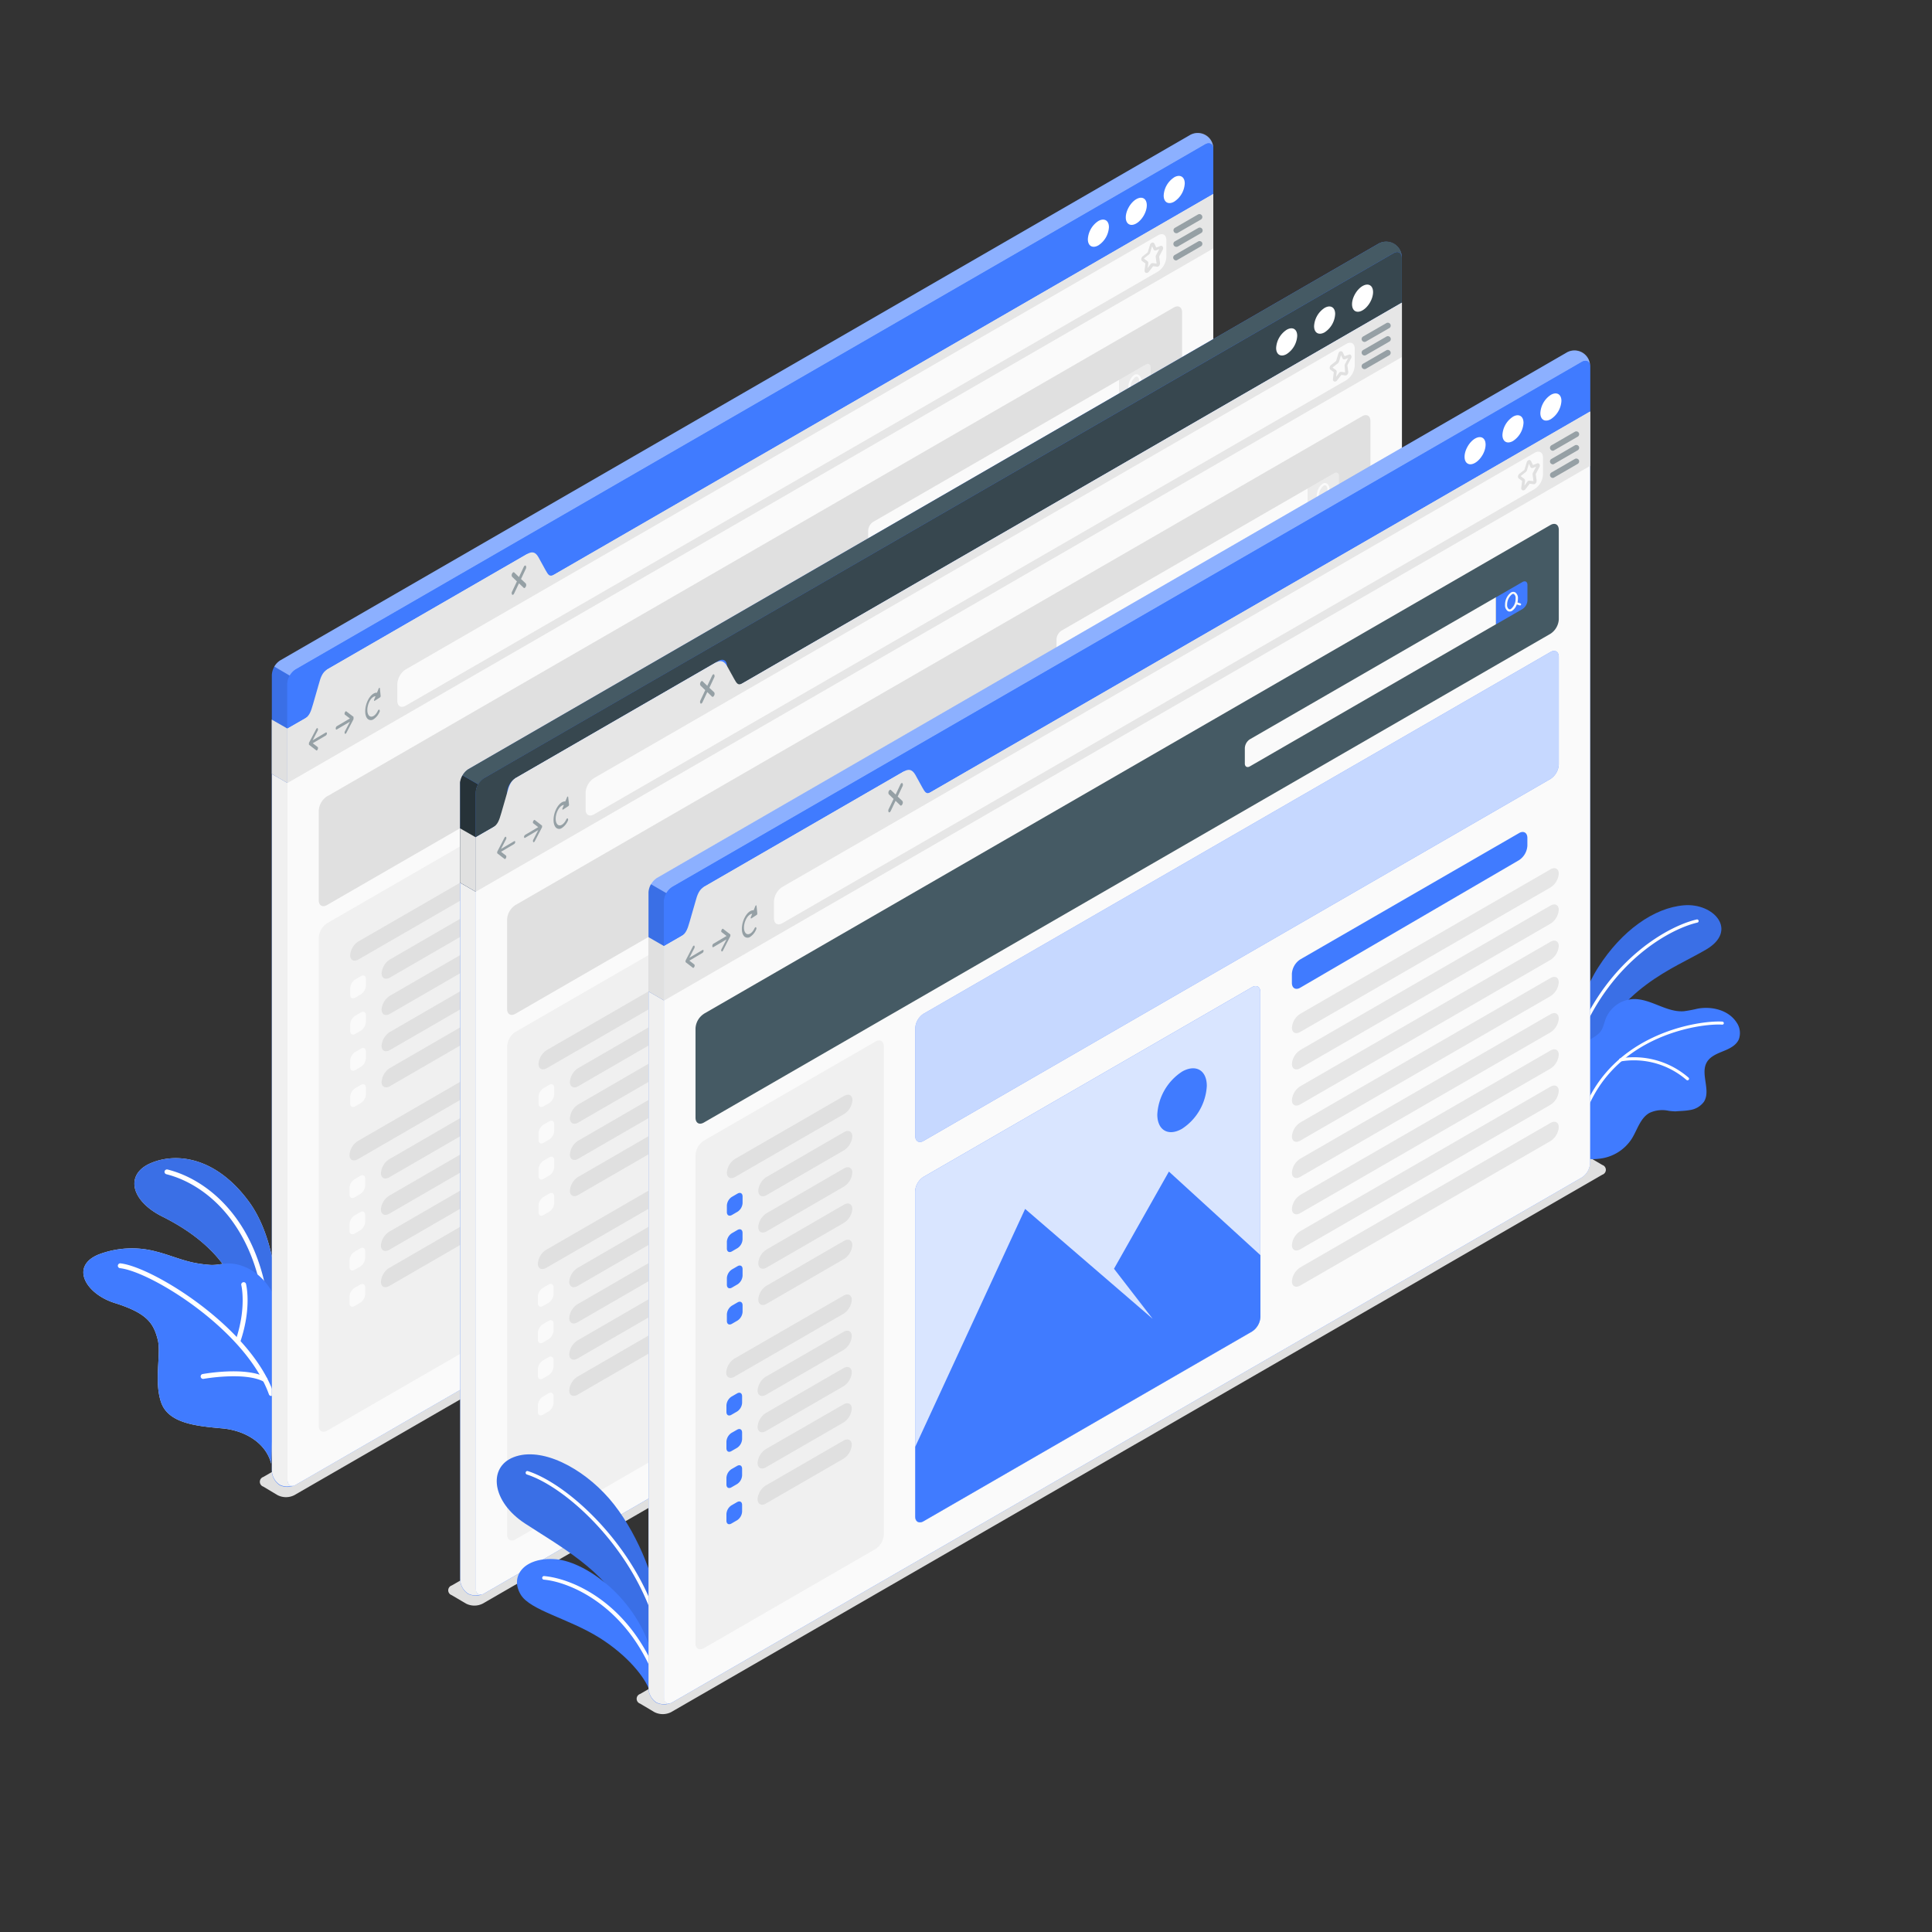 <svg xmlns="http://www.w3.org/2000/svg" width="53" height="53" fill="none"><rect width="100%" height="100%" fill="#333333" stroke="none"/><path fill="#E0E0E0" d="m17.56 46.735.392.233a.507.507 0 0 0 .459 0l25.547-14.744a.14.14 0 0 0 0-.265l-.393-.231a.508.508 0 0 0-.459 0L17.56 46.47a.14.14 0 0 0 0 .265ZM12.392 43.76l.392.231a.507.507 0 0 0 .459 0L38.789 29.25a.14.14 0 0 0 0-.265l-.392-.232a.508.508 0 0 0-.46 0L12.392 43.494a.14.14 0 0 0-.07.214.14.14 0 0 0 .07.051ZM7.223 40.782l.392.234a.507.507 0 0 0 .46 0L33.62 26.272a.14.14 0 0 0 0-.265l-.392-.232a.508.508 0 0 0-.459 0L7.223 40.517a.14.14 0 0 0 0 .265ZM7.601 36.291c.031-.013.127-2.093-.767-3.319-.895-1.225-1.98-1.368-2.694-1.066-.713.302-.566 1.028.312 1.467.878.439 1.97 1.206 2.226 2.604l.923.314Z"/><path fill="#fff" d="M7.272 35.682a.066.066 0 0 1-.066-.056c-.336-2.114-1.59-3.149-2.642-3.414a.067.067 0 0 1-.049-.08.068.068 0 0 1 .082-.049c1.098.275 2.394 1.344 2.74 3.521a.067.067 0 0 1-.054.077h-.01Z"/><path fill="#E6E6E6" d="M7.44 40.155c-.136-.55-.689-.91-1.34-.97-.678-.062-1.466-.127-1.675-.7-.209-.572 0-1.346-.096-1.726-.116-.46-.292-.735-1.182-1.014-.797-.25-1.238-1.012-.434-1.334a2.566 2.566 0 0 1 1.58-.075c.336.085.658.224.997.298.157.033.316.055.477.066.185.013.37-.05.558-.038.483.03.915.363 1.143.789.16.3.124.636.112.964-.011.329-.025.66-.037.991l-.081 2.152-.023.597Z"/><path fill="#fff" d="M7.44 38.295a.066.066 0 0 1-.063-.045c-.636-1.763-3.22-3.358-4.08-3.46a.068.068 0 0 1-.048-.023.066.066 0 0 1 .011-.097.067.067 0 0 1 .052-.012c.884.106 3.542 1.74 4.19 3.547a.068.068 0 0 1-.063.09Z"/><path fill="#fff" d="M6.523 36.849a.034.034 0 0 1-.014 0 .067.067 0 0 1-.043-.085c.303-.893.155-1.502.154-1.508a.065.065 0 0 1 .048-.08.065.065 0 0 1 .05.006.066.066 0 0 1 .031.04c.006.027.16.653-.156 1.585a.068.068 0 0 1-.07.042ZM7.272 37.912a.066.066 0 0 1-.032-.007c-.519-.282-1.646-.081-1.657-.079a.068.068 0 0 1-.068-.104.066.066 0 0 1 .043-.028c.049-.009 1.185-.212 1.746.093a.067.067 0 0 1-.032.125Z"/><path fill="#407BFF" d="M7.601 36.291c.031-.013.127-2.093-.767-3.319-.895-1.225-1.98-1.368-2.694-1.066-.713.302-.566 1.028.312 1.467.878.439 1.97 1.206 2.226 2.604l.923.314Z"/><path fill="#000" d="M7.601 36.291c.031-.013.127-2.093-.767-3.319-.895-1.225-1.98-1.368-2.694-1.066-.713.302-.566 1.028.312 1.467.878.439 1.97 1.206 2.226 2.604l.923.314Z" opacity=".1"/><path fill="#fff" d="M7.272 35.682a.066.066 0 0 1-.066-.056c-.336-2.114-1.59-3.149-2.642-3.414a.067.067 0 0 1-.049-.08.068.068 0 0 1 .082-.049c1.098.275 2.394 1.344 2.74 3.521a.067.067 0 0 1-.054.077h-.01Z"/><path fill="#407BFF" d="M7.44 40.155c-.136-.55-.689-.91-1.34-.97-.678-.062-1.466-.127-1.675-.7-.209-.572 0-1.346-.096-1.726-.116-.46-.292-.735-1.182-1.014-.797-.25-1.238-1.012-.434-1.334a2.566 2.566 0 0 1 1.58-.075c.336.085.658.224.997.298.157.033.316.055.477.066.185.013.37-.05.558-.038.483.03.915.363 1.143.789.16.3.124.636.112.964-.011.329-.025.66-.037.991l-.081 2.152-.023.597Z"/><path fill="#fff" d="M7.44 38.295a.066.066 0 0 1-.063-.045c-.636-1.763-3.22-3.358-4.08-3.46a.068.068 0 0 1-.048-.023.066.066 0 0 1 .011-.097.067.067 0 0 1 .052-.012c.884.106 3.542 1.74 4.19 3.547a.068.068 0 0 1-.063.09Z"/><path fill="#fff" d="M6.523 36.849a.034.034 0 0 1-.014 0 .067.067 0 0 1-.043-.085c.303-.893.155-1.502.154-1.508a.065.065 0 0 1 .048-.08.065.065 0 0 1 .05.006.066.066 0 0 1 .031.04c.006.027.16.653-.156 1.585a.068.068 0 0 1-.07.042ZM7.272 37.912a.066.066 0 0 1-.032-.007c-.519-.282-1.646-.081-1.657-.079a.068.068 0 0 1-.068-.104.066.066 0 0 1 .043-.028c.049-.009 1.185-.212 1.746.093a.067.067 0 0 1-.032.125Z"/><path fill="#407BFF" d="M7.669 40.74a.493.493 0 0 1-.212-.388V18.516a.507.507 0 0 1 .23-.398l24.94-14.403a.431.431 0 0 1 .657.38v21.837a.506.506 0 0 1-.23.397L8.114 40.732a.49.49 0 0 1-.445.009Z"/><path fill="#fff" d="M33.284 4.059c-.016-.119-.112-.163-.227-.096l-24.943 14.4a.488.488 0 0 0-.164.172l-.424-.249a.475.475 0 0 1 .162-.17l24.94-14.4a.424.424 0 0 1 .657.343h-.001Z" opacity=".4"/><path fill="#F0F0F0" d="M8.07 40.753h-.01a.094.094 0 0 1-.021.008l-.017.005a.139.139 0 0 1-.032.008.069.069 0 0 1-.021 0h-.035a.443.443 0 0 1-.264-.046.49.49 0 0 1-.212-.389V21.231l.431.249v19.118c0 .106.052.164.127.164.01.002.02.002.031 0h.005a.088.088 0 0 0 .018-.01Z"/><path fill="#000" d="M7.95 18.535a.466.466 0 0 0-.067.226v2.719l-.431-.25v-2.717a.238.238 0 0 1 .01-.085.562.562 0 0 1 .057-.142l.431.249Z" opacity=".1"/><path fill="#407BFF" d="M33.284 4.096v1.226L15.003 15.878c-.126.073-.229.014-.229-.133v-.464c0-.146-.106-.206-.23-.132l-5.568 3.214a.507.507 0 0 0-.23.4v.463a.509.509 0 0 1-.23.398l-.635.364v-1.226a.508.508 0 0 1 .229-.397L33.058 3.963c.126-.073.226-.013.226.133Z"/><path fill="#FAFAFA" d="M33.284 25.934a.506.506 0 0 1-.23.397L8.114 40.733c-.126.073-.228.013-.228-.133V19.987l.636-.364c.126-.073.331-1.186.459-1.26l5.474-3.16c.128-.074.424.748.553.675L33.284 5.322v20.612Z"/><path fill="#E6E6E6" d="M33.284 5.322v1.493L7.886 21.48v-1.493l.471-.271c.126-.073.169-.184.23-.398l.16-.556c.05-.193.105-.324.23-.398l5.474-3.16c.127-.074.227-.082.318.078l.196.356c.072.125.106.198.235.125l18.084-10.44Z"/><path fill="#fff" d="M32.211 4.864c.16-.09.29-.017.29.168a.635.635 0 0 1-.29.5c-.159.091-.288.017-.288-.167a.634.634 0 0 1 .288-.5ZM31.375 5.915c.113-.195.113-.406 0-.471-.112-.065-.295.04-.407.236-.113.195-.113.406 0 .47.112.066.294-.04.407-.235ZM30.131 6.063c.16-.091.29-.017.29.168a.636.636 0 0 1-.29.5c-.159.091-.288.017-.288-.168a.636.636 0 0 1 .288-.5Z"/><path fill="#455A64" d="m8.938 20.095-.36.212.137-.264a.067.067 0 0 0 0-.064c-.01-.013-.028 0-.04.019l-.195.372a.073.073 0 0 0-.005.014v.041a.023.023 0 0 0 .005.008l.196.151a.016.016 0 0 0 .02 0 .06.06 0 0 0 .02-.027c.011-.025.01-.052 0-.062l-.137-.106.36-.212a.077.077 0 0 0 .029-.061c-.001-.017-.014-.03-.03-.02ZM9.239 19.922l.36-.212-.138-.106c-.011-.01-.012-.037 0-.062.013-.024.029-.037.04-.027l.197.15v.064l-.196.376a.051.051 0 0 1-.02.022.016.016 0 0 1-.01.004.016.016 0 0 1-.01-.004.067.067 0 0 1 0-.064l.137-.264-.36.212c-.016.01-.029 0-.029-.028a.078.078 0 0 1 .029-.061ZM10.421 18.884c0-.021-.021-.02-.03 0l-.05.12c-.084-.009-.186.073-.255.219-.089.189-.089.412 0 .498a.128.128 0 0 0 .161.01.436.436 0 0 0 .162-.196.06.06 0 0 0 0-.064c-.011-.01-.03 0-.041.023-.066.141-.175.205-.242.14-.066-.064-.065-.23 0-.372.048-.106.117-.16.176-.163l-.037.091c-.01.023 0 .046.014.035l.147-.095a.049.049 0 0 0 .016-.04l-.021-.206ZM14.293 15.884l.131-.279a.087.087 0 0 0 0-.085c-.016-.015-.041 0-.056.031l-.131.279-.132-.127c-.016-.015-.04 0-.056.033a.083.083 0 0 0 0 .087l.131.126-.131.278a.083.083 0 0 0 0 .086.023.023 0 0 0 .029 0 .08.08 0 0 0 .027-.035l.132-.277.131.126a.022.022 0 0 0 .028 0 .077.077 0 0 0 .028-.034.09.09 0 0 0 0-.087l-.131-.122Z" opacity=".5"/><path fill="#FAFAFA" d="M10.9 19.226v-.464a.51.51 0 0 1 .228-.397l20.64-11.91c.125-.074.228-.014.228.132v.464a.509.509 0 0 1-.229.398L11.13 19.359c-.128.073-.23.014-.23-.133Z"/><path fill="#E0E0E0" d="M31.454 7.485a.056.056 0 0 1-.02 0 .062.062 0 0 1-.035-.07l.023-.188-.088-.064a.06.06 0 0 1-.025-.052.106.106 0 0 1 .038-.08l.135-.105a.024.024 0 0 0 .005-.01l.06-.199a.085.085 0 0 1 .069-.063.053.053 0 0 1 .053.031l.05.106.114-.043a.054.054 0 0 1 .061.014.086.086 0 0 1 0 .093l-.094.181v.012l.022.165a.106.106 0 0 1-.028.083.063.063 0 0 1-.053.021l-.106-.014-.12.152a.068.068 0 0 1-.06.03Zm-.064-.383.088.063a.067.067 0 0 1 .023.064l-.019.125.08-.106a.07.07 0 0 1 .06-.03l.106.014v-.011l-.023-.167a.106.106 0 0 1 .011-.06l.086-.16-.088.035a.054.054 0 0 1-.07-.029l-.039-.084-.054.176a.106.106 0 0 1-.033.05l-.135.106a.018.018 0 0 0 .007.014Z"/><g fill="#455A64" opacity=".5"><path d="M32.266 6.398a.08.08 0 0 1-.042-.144l.645-.373a.08.08 0 0 1 .08.138l-.646.373a.08.08 0 0 1-.037.006ZM32.266 6.771a.08.08 0 0 1-.039-.148l.646-.37a.08.08 0 0 1 .088.007.08.08 0 0 1-.009.132l-.645.373a.091.091 0 0 1-.04.006ZM32.266 7.144a.08.08 0 0 1-.076-.11.08.08 0 0 1 .034-.038l.646-.373a.08.08 0 0 1 .105.028.08.08 0 0 1-.03.106l-.645.373a.09.09 0 0 1-.034.014Z"/></g><path fill="#E0E0E0" d="M7.885 19.987v1.493l-.431-.25v-1.49l.431.247Z"/><path fill="#F0F0F0" d="m8.976 25.325 4.707-2.718c.127-.074.23-.014.23.132v13.392a.51.51 0 0 1-.23.398l-4.708 2.717c-.126.073-.23.014-.23-.132V25.723a.507.507 0 0 1 .23-.398Z"/><path fill="#E0E0E0" d="m9.837 25.823 2.989-1.725c.127-.073.23-.021.23.117a.492.492 0 0 1-.23.377l-2.99 1.728c-.126.073-.23.021-.23-.117a.492.492 0 0 1 .23-.38Z"/><path fill="#FAFAFA" d="M9.607 27.108v.18c0 .088.061.123.138.08l.155-.091a.306.306 0 0 0 .138-.239v-.179c0-.088-.062-.123-.138-.08l-.155.091a.302.302 0 0 0-.138.238Z"/><path fill="#E0E0E0" d="M10.468 26.7c0 .138.106.19.23.117l2.12-1.227a.493.493 0 0 0 .23-.381c0-.137-.107-.189-.23-.116l-2.12 1.227a.493.493 0 0 0-.23.38Z"/><path fill="#FAFAFA" d="M9.607 28.104v.179c0 .088.061.123.138.08l.155-.09a.305.305 0 0 0 .138-.24v-.178c0-.088-.062-.123-.138-.08l-.155.09a.302.302 0 0 0-.138.239Z"/><path fill="#E0E0E0" d="M10.468 27.695c0 .138.106.19.23.117l2.12-1.226a.492.492 0 0 0 .23-.382c0-.137-.107-.189-.23-.115l-2.12 1.226a.493.493 0 0 0-.23.38Z"/><path fill="#FAFAFA" d="M9.607 29.097v.179c0 .088.061.124.138.08l.155-.09a.308.308 0 0 0 .138-.238v-.18c0-.087-.062-.123-.138-.079l-.155.09a.304.304 0 0 0-.138.238Z"/><path fill="#E0E0E0" d="M10.468 28.69c0 .137.106.189.23.115l2.12-1.226a.493.493 0 0 0 .23-.38c0-.138-.107-.19-.23-.117l-2.12 1.226a.493.493 0 0 0-.23.382Z"/><path fill="#FAFAFA" d="M9.607 30.09v.18c0 .087.061.123.138.079l.155-.09a.308.308 0 0 0 .138-.238v-.179c0-.088-.062-.124-.138-.08l-.155.09a.304.304 0 0 0-.138.238Z"/><path fill="#E0E0E0" d="M10.468 29.68c0 .137.106.189.23.116l2.12-1.227a.493.493 0 0 0 .23-.38c0-.138-.107-.19-.23-.117l-2.12 1.226a.493.493 0 0 0-.23.382ZM9.818 31.3l2.985-1.726c.127-.073.23-.021.23.116a.493.493 0 0 1-.23.381L9.818 31.8c-.127.073-.23.021-.23-.117a.492.492 0 0 1 .23-.382Z"/><path fill="#FAFAFA" d="M9.588 32.587v.18c0 .086.062.123.138.08l.155-.091a.302.302 0 0 0 .138-.239v-.179c0-.088-.062-.123-.138-.08l-.155.091a.302.302 0 0 0-.138.239Z"/><path fill="#E0E0E0" d="M10.45 32.18c0 .137.105.19.23.116l2.12-1.227a.491.491 0 0 0 .23-.38c0-.139-.107-.19-.23-.117l-2.12 1.227a.492.492 0 0 0-.23.38Z"/><path fill="#FAFAFA" d="M9.588 33.583v.179c0 .088.062.123.138.08l.155-.09a.304.304 0 0 0 .138-.24v-.178c0-.088-.062-.123-.138-.08l-.155.09a.304.304 0 0 0-.138.239Z"/><path fill="#E0E0E0" d="M10.45 33.178c0 .138.105.19.23.117l2.12-1.228a.491.491 0 0 0 .238-.384c0-.137-.106-.19-.23-.116l-2.12 1.227a.49.49 0 0 0-.239.384Z"/><path fill="#FAFAFA" d="M9.588 34.576v.18c0 .087.062.123.138.079l.155-.09a.307.307 0 0 0 .138-.238v-.18c0-.087-.062-.123-.138-.078l-.155.089a.302.302 0 0 0-.138.238Z"/><path fill="#E0E0E0" d="M10.45 34.169c0 .137.105.189.23.116l2.12-1.227a.493.493 0 0 0 .23-.382c0-.136-.107-.188-.23-.115l-2.12 1.226a.491.491 0 0 0-.23.382Z"/><path fill="#FAFAFA" d="M9.588 35.57v.178c0 .088.062.125.138.08l.155-.09a.306.306 0 0 0 .138-.238v-.179c0-.088-.062-.124-.138-.08l-.155.09a.304.304 0 0 0-.138.238Z"/><path fill="#E0E0E0" d="M10.45 35.162c0 .137.105.189.23.116l2.12-1.227a.493.493 0 0 0 .23-.381c0-.137-.107-.189-.23-.116l-2.12 1.227a.49.49 0 0 0-.23.381ZM25.108 20.75v.246c0 .147.106.206.23.132l6-3.492a.512.512 0 0 0 .229-.398v-.212c0-.147-.106-.206-.23-.133l-6.003 3.459a.509.509 0 0 0-.226.398Z"/><path fill="#EBEBEB" d="m25.334 21.844 6.861-3.96c.127-.074.23-.022.23.116a.492.492 0 0 1-.23.38l-6.861 3.962c-.126.073-.229.02-.229-.116a.493.493 0 0 1 .229-.382ZM25.334 22.839l6.861-3.962c.127-.073.23-.02.23.116a.492.492 0 0 1-.23.382l-6.861 3.96c-.126.074-.229.022-.229-.116a.495.495 0 0 1 .229-.38ZM25.334 23.832l6.861-3.961c.127-.073.23-.021.23.116a.492.492 0 0 1-.23.38l-6.861 3.962c-.126.073-.229.021-.229-.115a.493.493 0 0 1 .229-.382ZM25.334 24.826l6.861-3.961c.127-.073.23-.021.23.116a.492.492 0 0 1-.23.381l-6.861 3.961c-.126.073-.229.021-.229-.116a.495.495 0 0 1 .229-.38ZM25.334 25.82l6.861-3.962c.127-.073.23-.021.23.117a.492.492 0 0 1-.23.38l-6.861 3.961c-.126.074-.229.022-.229-.115a.493.493 0 0 1 .229-.382ZM25.334 26.818l6.861-3.961c.127-.073.23-.022.23.115a.492.492 0 0 1-.23.382l-6.861 3.957c-.126.073-.229.021-.229-.117a.494.494 0 0 1 .229-.376ZM25.334 27.807l6.865-3.957c.126-.073.229-.021.229.117a.494.494 0 0 1-.23.381l-6.864 3.954c-.126.073-.229.021-.229-.116a.492.492 0 0 1 .229-.379ZM25.334 28.801l6.861-3.961c.127-.073.23-.021.23.117a.492.492 0 0 1-.23.38l-6.861 3.961c-.126.074-.229.022-.229-.116a.495.495 0 0 1 .229-.38Z"/><path fill="#F0F0F0" d="m15.003 26.32 9.01-5.205c.126-.073.229-.014.229.133v8.916a.508.508 0 0 1-.229.398l-9.01 5.204c-.126.074-.229.014-.229-.132v-8.917a.51.51 0 0 1 .23-.397Z"/><path fill="#E0E0E0" d="m21.73 26.174-1.505 2.664 1.06 1.373-3.498-3.013-3.014 6.525v1.908c0 .146.106.206.229.132l9.01-5.204a.509.509 0 0 0 .229-.398v-1.696l-2.511-2.291ZM22.093 23.426c.376-.212.679-.04.679.392a1.499 1.499 0 0 1-.679 1.176c-.375.212-.678.04-.678-.392a1.501 1.501 0 0 1 .678-1.176ZM8.975 21.845 32.198 8.437c.127-.074.23-.014.23.132v2.455a.508.508 0 0 1-.23.398L8.974 24.826c-.126.075-.23.015-.23-.132v-2.453a.51.51 0 0 1 .23-.398Z"/><path fill="#FAFAFA" d="M23.816 14.554v.424c0 .087.063.123.138.08l6.751-3.899v-.742l-6.749 3.898a.306.306 0 0 0-.14.239Z"/><path fill="#EBEBEB" d="M31.429 10c.076-.043.138-.008.138.08v.424a.306.306 0 0 1-.138.238l-.724.418v-.742l.724-.418Z"/><path fill="#FAFAFA" d="m31.376 10.586-.08-.024a.446.446 0 0 0 .012-.106.19.19 0 0 0-.073-.173.116.116 0 0 0-.118 0 .415.415 0 0 0-.161.336.192.192 0 0 0 .073.173.106.106 0 0 0 .052.013.132.132 0 0 0 .066-.02.337.337 0 0 0 .13-.174l.08.025h.01a.03.03 0 0 0 .029-.021.032.032 0 0 0-.02-.029Zm-.259.155a.056.056 0 0 1-.057.006.14.14 0 0 1-.045-.12.36.36 0 0 1 .132-.285.079.079 0 0 1 .036-.011c.008 0 .015.002.022.006a.14.14 0 0 1 .044.12.36.36 0 0 1-.133.284h.001Z"/><path fill="#EBEBEB" d="M14.774 22.242v2.951c0 .146.106.206.23.133l17.194-9.928a.509.509 0 0 0 .23-.398v-2.95c0-.146-.107-.206-.23-.133l-17.195 9.927a.508.508 0 0 0-.229.398Z"/><path fill="#407BFF" d="M12.837 43.723a.49.49 0 0 1-.212-.39V21.499a.51.51 0 0 1 .229-.398l24.94-14.403a.431.431 0 0 1 .66.382v21.836a.51.51 0 0 1-.228.397L13.28 43.715a.49.49 0 0 1-.444.008Z"/><path fill="#455A64" d="M38.453 7.04c-.016-.118-.113-.162-.227-.095L13.281 21.346a.488.488 0 0 0-.162.172l-.43-.25a.475.475 0 0 1 .162-.17L37.796 6.697a.424.424 0 0 1 .657.343Z"/><path fill="#F0F0F0" d="M13.237 43.735h-.01a.098.098 0 0 1-.021.008l-.018.005a.14.14 0 0 1-.031.008.069.069 0 0 1-.021 0l-.035.005a.443.443 0 0 1-.264-.046.488.488 0 0 1-.212-.389V24.215l.431.249v19.119c0 .106.052.164.127.164.01.002.02.002.03 0a.09.09 0 0 0 .024-.011Z"/><path fill="#263238" d="M13.118 21.518a.466.466 0 0 0-.066.226v2.719l-.432-.25v-2.717a.252.252 0 0 1 .01-.085.565.565 0 0 1 .057-.142l.431.249Z"/><path fill="#37474F" d="M38.455 7.078v1.226L20.17 18.861c-.126.073-.23.013-.23-.133v-.464c0-.146-.105-.206-.23-.133l-5.567 3.215a.506.506 0 0 0-.23.398v.464a.51.51 0 0 1-.23.398l-.635.364v-1.226a.51.51 0 0 1 .229-.398l24.949-14.4c.126-.074.229-.015.229.132Z"/><path fill="#FAFAFA" d="M38.456 28.917a.506.506 0 0 1-.23.397l-24.945 14.4c-.126.074-.23.014-.23-.132V22.97l.637-.364c.126-.074.332-1.187.459-1.26l5.475-3.16c.127-.074.424.748.552.674L38.459 8.304v20.613h-.003Z"/><path fill="#E6E6E6" d="M38.455 8.304v1.492L13.052 24.463V22.97l.472-.273c.126-.073.168-.185.229-.398l.16-.555c.05-.193.105-.325.23-.398l5.474-3.16c.128-.074.227-.082.324.078l.197.356c.07.124.106.197.233.124l18.084-10.44Z"/><path fill="#fff" d="M37.583 8.297c.112-.195.112-.406 0-.47-.113-.066-.295.04-.408.235-.113.195-.113.406 0 .471.112.065.295-.04.408-.236ZM36.34 8.446c.158-.091.287-.017.287.167a.636.636 0 0 1-.288.503c-.16.091-.29.017-.29-.168a.637.637 0 0 1 .29-.502ZM35.298 9.046c.16-.092.288-.018.288.166a.635.635 0 0 1-.288.5c-.16.093-.29.019-.29-.166a.636.636 0 0 1 .29-.5Z"/><path fill="#455A64" d="m14.104 23.077-.36.212.138-.265a.064.064 0 0 0 0-.065c-.011-.011-.03 0-.042.02l-.195.376s0 .008-.005.014a.061.061 0 0 0 0 .019.038.038 0 0 0 0 .017l.005.007.195.15a.018.018 0 0 0 .02 0 .064.064 0 0 0 .022-.028c.01-.024.01-.052 0-.061l-.137-.107.36-.212a.075.075 0 0 0 .029-.061c0-.013-.013-.024-.03-.016ZM14.405 22.903l.36-.212-.136-.106c-.013-.01-.014-.037 0-.061s.028-.037.041-.029l.195.15.005.008a.039.039 0 0 1 0 .016.062.062 0 0 1 0 .02s0 .01-.005.014l-.195.375a.07.07 0 0 1-.02.023.017.017 0 0 1-.021 0 .065.065 0 0 1 0-.065l.136-.265-.36.212c-.016.008-.029 0-.029-.029a.077.077 0 0 1 .029-.05ZM15.587 21.867c0-.023-.021-.02-.03 0l-.05.12c-.084-.01-.186.074-.255.219-.089.189-.089.412 0 .498a.126.126 0 0 0 .162.01.45.45 0 0 0 .163-.197.063.063 0 0 0 0-.062c-.012-.012-.03 0-.042.023-.066.141-.175.204-.241.14-.067-.063-.067-.23 0-.373.047-.1.115-.159.175-.163l-.038.09c-.01.024 0 .046.015.037l.146-.096a.048.048 0 0 0 .018-.04l-.023-.206ZM19.46 18.868l.13-.278a.083.083 0 0 0 0-.087c-.014-.015-.04 0-.055.033l-.132.278-.131-.126c-.015-.015-.04 0-.056.033a.087.087 0 0 0 0 .085l.13.127-.13.278a.087.087 0 0 0 0 .086c.003.004.009.005.014.005.005 0 .01-.001.014-.005a.077.077 0 0 0 .028-.034l.131-.278.132.127a.022.022 0 0 0 .028 0 .07.07 0 0 0 .028-.034.083.083 0 0 0 0-.087l-.132-.123Z" opacity=".5"/><path fill="#FAFAFA" d="M16.065 22.208v-.464a.506.506 0 0 1 .23-.398L36.934 9.434c.127-.073.23-.014.23.132v.465a.51.51 0 0 1-.23.397L16.295 22.34c-.127.074-.23.014-.23-.132Z"/><path fill="#E0E0E0" d="M36.622 10.466a.069.069 0 0 1-.022 0 .062.062 0 0 1-.033-.07l.022-.188-.09-.064a.062.062 0 0 1-.023-.05.106.106 0 0 1 .038-.081l.134-.106a.025.025 0 0 0 .007-.01l.06-.198a.085.085 0 0 1 .068-.065.057.057 0 0 1 .053.032l.05.106L37 9.73a.05.05 0 0 1 .06.013.08.08 0 0 1 0 .093l-.097.183a.02.02 0 0 0 0 .01l.023.167a.107.107 0 0 1-.028.083.066.066 0 0 1-.054.02l-.106-.014-.122.154a.067.067 0 0 1-.054.029Zm-.066-.382.088.063a.064.064 0 0 1 .024.064l-.014.125.079-.106a.066.066 0 0 1 .06-.029l.107.014a.021.021 0 0 0 0-.012l-.012-.162a.09.09 0 0 1 .012-.059l.084-.16-.087.033a.054.054 0 0 1-.07-.028l-.04-.085-.053.176a.106.106 0 0 1-.034.05l-.134.106a.02.02 0 0 0-.01.01Z"/><g fill="#455A64" opacity=".5"><path d="M37.433 9.38a.08.08 0 0 1-.04-.149l.647-.372a.08.08 0 0 1 .08.137l-.648.373a.075.075 0 0 1-.039.01ZM37.433 9.752a.08.08 0 0 1-.04-.149l.646-.373a.08.08 0 0 1 .08.138l-.647.373a.075.075 0 0 1-.039.01ZM37.433 10.126a.08.08 0 0 1-.074-.11.08.08 0 0 1 .034-.038l.646-.373a.08.08 0 0 1 .08.137l-.647.374a.076.076 0 0 1-.039.01Z"/></g><path fill="#E0E0E0" d="M13.051 22.97v1.493l-.431-.25v-1.49l.431.247Z"/><path fill="#F0F0F0" d="m14.142 28.307 4.708-2.718c.126-.073.23-.014.23.133v13.392a.508.508 0 0 1-.23.397l-4.708 2.718c-.127.073-.23.014-.23-.132V28.705a.508.508 0 0 1 .23-.398Z"/><path fill="#E0E0E0" d="m15.003 28.804 2.985-1.723c.127-.073.23-.021.23.115a.492.492 0 0 1-.23.382l-2.985 1.724c-.127.073-.23.02-.23-.117a.492.492 0 0 1 .23-.38Z"/><path fill="#FAFAFA" d="M14.773 30.09v.18c0 .087.062.122.138.079l.156-.09a.302.302 0 0 0 .136-.239v-.179c0-.087-.061-.123-.136-.08l-.156.09a.303.303 0 0 0-.138.24Z"/><path fill="#E0E0E0" d="M15.634 29.68c0 .138.107.19.23.117l2.12-1.227a.491.491 0 0 0 .23-.381c0-.137-.107-.19-.23-.116l-2.12 1.226a.492.492 0 0 0-.23.38Z"/><path fill="#FAFAFA" d="M14.773 31.085v.185c0 .088.062.123.138.08l.156-.09a.301.301 0 0 0 .136-.24v-.178c0-.087-.061-.123-.136-.08l-.156.09a.302.302 0 0 0-.138.233Z"/><path fill="#E0E0E0" d="M15.634 30.677c0 .138.107.19.23.117l2.12-1.226a.492.492 0 0 0 .23-.382c0-.137-.107-.189-.23-.116l-2.12 1.227a.492.492 0 0 0-.23.38Z"/><path fill="#FAFAFA" d="M14.773 32.079v.179c0 .088.062.124.138.08l.156-.09a.303.303 0 0 0 .136-.238v-.18c0-.087-.061-.123-.136-.079l-.156.09a.307.307 0 0 0-.138.238Z"/><path fill="#E0E0E0" d="M15.634 31.672c0 .136.107.188.23.115l2.12-1.226a.492.492 0 0 0 .23-.38c0-.139-.107-.19-.23-.117l-2.12 1.226a.493.493 0 0 0-.23.382Z"/><path fill="#FAFAFA" d="M14.773 33.072v.18c0 .087.062.123.138.079l.156-.09a.301.301 0 0 0 .136-.238v-.18c0-.087-.061-.123-.136-.079l-.156.09a.306.306 0 0 0-.138.238Z"/><path fill="#E0E0E0" d="M15.634 32.665c0 .137.107.188.23.115l2.12-1.226a.493.493 0 0 0 .23-.38c0-.138-.107-.19-.23-.117l-2.12 1.226a.493.493 0 0 0-.23.382ZM14.985 34.284l2.985-1.725c.127-.073.23-.021.23.117a.492.492 0 0 1-.23.381l-2.986 1.724c-.126.073-.229.021-.229-.117a.492.492 0 0 1 .23-.38Z"/><path fill="#FAFAFA" d="M14.755 35.57v.178c0 .089.061.123.138.08l.155-.09a.303.303 0 0 0 .137-.239v-.179c0-.088-.061-.123-.137-.08l-.155.09a.304.304 0 0 0-.138.24Z"/><path fill="#E0E0E0" d="M15.616 35.161c0 .138.106.19.23.117l2.12-1.227a.492.492 0 0 0 .23-.381c0-.137-.106-.189-.23-.116l-2.12 1.227a.493.493 0 0 0-.23.38Z"/><path fill="#FAFAFA" d="M14.755 36.57v.179c0 .088.061.123.138.08l.155-.09a.304.304 0 0 0 .137-.24v-.184c0-.088-.061-.122-.137-.08l-.155.091a.303.303 0 0 0-.138.244Z"/><path fill="#E0E0E0" d="M15.616 36.157c0 .137.106.19.23.116l2.12-1.226a.493.493 0 0 0 .23-.382c0-.137-.106-.189-.23-.115l-2.12 1.226a.493.493 0 0 0-.23.38Z"/><path fill="#FAFAFA" d="M14.755 37.558v.178c0 .088.061.124.138.08l.155-.09a.305.305 0 0 0 .137-.238v-.176c0-.088-.061-.124-.137-.08l-.155.09a.304.304 0 0 0-.138.236Z"/><path fill="#E0E0E0" d="M15.616 37.15c0 .138.106.19.23.117l2.12-1.227a.492.492 0 0 0 .23-.38c0-.138-.106-.19-.23-.117l-2.12 1.226a.492.492 0 0 0-.23.382Z"/><path fill="#FAFAFA" d="M14.755 38.551v.18c0 .087.061.123.138.079l.155-.09a.305.305 0 0 0 .137-.238v-.179c0-.088-.061-.124-.137-.08l-.155.09a.305.305 0 0 0-.138.238Z"/><path fill="#E0E0E0" d="M15.616 38.144c0 .137.106.189.23.116l2.12-1.227a.493.493 0 0 0 .23-.38c0-.138-.106-.19-.23-.117l-2.12 1.227a.492.492 0 0 0-.23.381ZM30.274 23.732v.246c0 .146.107.206.23.132l6-3.492a.51.51 0 0 0 .23-.398v-.212c0-.148-.107-.207-.231-.133l-6 3.463a.506.506 0 0 0-.229.394Z"/><path fill="#EBEBEB" d="m30.503 24.827 6.862-3.961c.126-.073.229-.021.229.116a.493.493 0 0 1-.23.381l-6.86 3.96c-.127.074-.23.021-.23-.115a.489.489 0 0 1 .23-.38ZM30.503 25.82l6.862-3.96c.126-.074.229-.022.229.116a.495.495 0 0 1-.23.38l-6.86 3.962c-.127.073-.23.02-.23-.116a.49.49 0 0 1 .23-.382ZM30.503 26.818l6.862-3.965c.126-.073.229-.02.229.116a.493.493 0 0 1-.23.382l-6.86 3.96c-.127.074-.23.022-.23-.116a.49.49 0 0 1 .23-.377ZM30.503 27.808l6.862-3.958c.126-.073.229-.021.229.117a.495.495 0 0 1-.23.38l-6.86 3.955c-.127.073-.23.021-.23-.116a.49.49 0 0 1 .23-.378ZM30.503 28.802l6.862-3.961c.126-.073.229-.021.229.116a.493.493 0 0 1-.23.381l-6.86 3.961c-.127.073-.23.022-.23-.116a.49.49 0 0 1 .23-.38ZM30.503 29.795l6.862-3.96c.126-.074.229-.022.229.116a.495.495 0 0 1-.23.38l-6.86 3.962c-.127.073-.23.02-.23-.116a.49.49 0 0 1 .23-.382ZM30.503 30.79l6.862-3.961c.126-.074.229-.022.229.115a.493.493 0 0 1-.23.382l-6.86 3.96c-.127.074-.23.022-.23-.116a.49.49 0 0 1 .23-.38ZM30.503 31.783l6.862-3.961c.126-.073.229-.021.229.116a.495.495 0 0 1-.23.38l-6.86 3.962c-.127.073-.23.021-.23-.116a.49.49 0 0 1 .23-.381Z"/><path fill="#F0F0F0" d="m20.17 29.302 9.01-5.205c.125-.073.228-.014.228.133v8.916a.508.508 0 0 1-.229.398l-9.01 5.204c-.126.073-.229.014-.229-.132v-8.917a.507.507 0 0 1 .23-.397Z"/><path fill="#E0E0E0" d="m26.898 29.155-1.506 2.666 1.06 1.372-3.498-3.014-3.014 6.526v1.908c0 .146.106.205.23.132l9.01-5.204a.508.508 0 0 0 .228-.398v-1.696l-2.51-2.292ZM27.26 26.413c.375-.217.678-.041.678.391a1.5 1.5 0 0 1-.678 1.177c-.375.212-.678.04-.678-.393a1.5 1.5 0 0 1 .678-1.175ZM14.142 24.827 37.365 11.42c.126-.073.23-.014.23.133v2.453a.506.506 0 0 1-.23.397L14.141 27.81c-.127.073-.23.014-.23-.133v-2.45a.506.506 0 0 1 .23-.4Z"/><path fill="#FAFAFA" d="M28.983 17.537v.424c0 .088.061.123.137.079l6.752-3.898V13.4l-6.752 3.9a.302.302 0 0 0-.137.236Z"/><path fill="#EBEBEB" d="M36.595 12.982c.075-.044.138-.009.138.08v.423a.307.307 0 0 1-.138.239l-.724.417V13.4l.724-.417Z"/><path fill="#FAFAFA" d="m36.54 13.568-.08-.025a.44.44 0 0 0 .013-.106.192.192 0 0 0-.073-.173.114.114 0 0 0-.118.006.412.412 0 0 0-.16.335.191.191 0 0 0 .072.173.106.106 0 0 0 .051.014.125.125 0 0 0 .067-.02.336.336 0 0 0 .13-.174l.08.025h.01a.03.03 0 0 0 .03-.021.03.03 0 0 0-.005-.02.03.03 0 0 0-.016-.014Zm-.258.154a.054.054 0 0 1-.058.006.143.143 0 0 1-.043-.12.36.36 0 0 1 .131-.285.075.075 0 0 1 .036-.01.04.04 0 0 1 .022.005.141.141 0 0 1 .044.12.36.36 0 0 1-.132.285v-.001Z"/><path fill="#EBEBEB" d="M19.94 25.228v2.947c0 .146.106.205.23.132l17.195-9.928a.508.508 0 0 0 .229-.397v-2.95c0-.146-.106-.206-.23-.133l-17.195 9.928a.507.507 0 0 0-.229.4Z"/><path fill="#407BFF" d="M18.014 43.99c-.03-.67-.572-2.04-1.304-2.881-.733-.842-1.854-1.433-2.62-1.134-.714.277-.596 1.224.309 1.816.905.593 2.259 1.329 2.69 2.4l.866 1.302.059-1.503Z"/><path fill="#000" d="M18.014 43.99c-.03-.67-.572-2.04-1.304-2.881-.733-.842-1.854-1.433-2.62-1.134-.714.277-.596 1.224.309 1.816.905.593 2.259 1.329 2.69 2.4l.866 1.302.059-1.503Z" opacity=".1"/><path fill="#fff" d="M18.102 44.906a.048.048 0 0 1-.046-.037c-.546-2.27-2.476-4.055-3.604-4.42a.05.05 0 0 1-.007-.09.048.048 0 0 1 .038-.002c1.147.37 3.113 2.183 3.666 4.488a.05.05 0 0 1-.037.06h-.01Z"/><path fill="#407BFF" d="M17.822 46.387c-.124-.373-.61-.977-1.378-1.459-.848-.53-1.902-.751-2.16-1.184-.312-.52.115-1.04.966-.97.851.07 2.387 1.165 2.698 2.89l-.126.723Z"/><path fill="#fff" d="M17.968 45.984a.05.05 0 0 1-.026-.01.05.05 0 0 1-.017-.02c-.785-1.933-2.31-2.559-3.007-2.62a.048.048 0 0 1-.042-.034.046.046 0 0 1-.002-.02.05.05 0 0 1 .017-.032.048.048 0 0 1 .036-.012c.77.068 2.288.708 3.089 2.68a.05.05 0 0 1-.027.065.073.073 0 0 1-.02.003Z"/><path fill="#407BFF" d="M43.06 28.824s.146-1.292.788-2.293c.642-1.002 1.525-1.629 2.349-1.696.823-.068 1.49.693.607 1.213-.882.52-2.446 1.052-3.167 2.998l-.578-.222Z"/><path fill="#000" d="M43.06 28.824s.146-1.292.788-2.293c.642-1.002 1.525-1.629 2.349-1.696.823-.068 1.49.693.607 1.213-.882.52-2.446 1.052-3.167 2.998l-.578-.222Z" opacity=".1"/><path fill="#fff" d="M43.3 28.488h-.009a.044.044 0 0 1-.023-.057c.87-2.141 2.524-3.035 3.276-3.207a.042.042 0 0 1 .053.032.044.044 0 0 1-.005.033.043.043 0 0 1-.027.02c-.742.17-2.36 1.048-3.215 3.155a.045.045 0 0 1-.049.024Z"/><path fill="#407BFF" d="M47.7 28.514c-.075.168-.258.255-.43.324-.171.07-.355.143-.447.302-.186.318.119.772-.08 1.085a.576.576 0 0 1-.394.228c-.127.024-.256.023-.386.035a1.757 1.757 0 0 1-.183-.015.831.831 0 0 0-.53.057c-.255.143-.333.465-.489.713a1.21 1.21 0 0 1-.86.54c-.114.015-.327.036-.443-.03a.139.139 0 0 1-.025-.015.697.697 0 0 1-.05-.061c-.044-.166.029-.34.032-.512v-.03c-.007-.201-.012-.4-.017-.599-.01-.367-.014-.734-.011-1.102 0-.239-.027-.5.075-.724.111-.247.389-.253.494-.495.042-.096.064-.2.106-.298a.855.855 0 0 1 .727-.509c.486-.024.92.37 1.404.333.126-.017.25-.04.373-.07.393-.074.847.037 1.068.37a.508.508 0 0 1 .066.473Z"/><path fill="#fff" d="M43.34 30.91a.041.041 0 0 1-.024-.018.041.041 0 0 1-.005-.032c.671-2.515 3.32-2.878 3.94-2.834.011.001.021.006.028.015a.042.042 0 0 1 .006.045.04.04 0 0 1-.023.02.04.04 0 0 1-.016.003c-.607-.044-3.2.311-3.854 2.773a.042.042 0 0 1-.051.028Z"/><path fill="#fff" d="M46.285 29.636a.047.047 0 0 1-.021-.011 2.203 2.203 0 0 0-1.802-.508.042.042 0 0 1-.048-.035.042.042 0 0 1 .035-.048 2.284 2.284 0 0 1 1.874.53.041.041 0 0 1 0 .059.043.043 0 0 1-.038.013Z"/><path fill="#407BFF" d="M18.003 46.708a.492.492 0 0 1-.212-.39V24.484a.505.505 0 0 1 .23-.398L42.96 9.682a.431.431 0 0 1 .66.38v21.844a.51.51 0 0 1-.229.397L18.444 46.7a.49.49 0 0 1-.44.008Z"/><path fill="#fff" d="M43.62 10.025c-.017-.118-.113-.162-.228-.095L18.444 24.331a.488.488 0 0 0-.162.172l-.43-.25c.04-.07.098-.128.168-.17L42.962 9.682a.424.424 0 0 1 .657.343Z" opacity=".4"/><path fill="#F0F0F0" d="M18.404 46.72h-.01a.093.093 0 0 1-.022.008l-.017.005a.139.139 0 0 1-.032.008.069.069 0 0 1-.02 0l-.036.005a.443.443 0 0 1-.264-.046.49.49 0 0 1-.212-.389V27.198l.432.25v19.119c0 .106.052.164.127.164.01.002.02.002.03 0l.024-.012Z"/><path fill="#000" d="M18.285 24.503a.467.467 0 0 0-.067.226v2.719l-.431-.25v-2.74a.563.563 0 0 1 .067-.2l.43.245Z" opacity=".1"/><path fill="#407BFF" d="M43.621 10.063v1.226L25.334 21.846c-.126.073-.229.013-.229-.133v-.464c0-.147-.106-.206-.23-.133l-5.568 3.215a.506.506 0 0 0-.23.398v.464a.51.51 0 0 1-.23.397l-.635.365V24.73a.51.51 0 0 1 .229-.398L43.392 9.93c.126-.072.23-.014.23.133Z"/><path fill="#FAFAFA" d="M43.622 31.906a.507.507 0 0 1-.23.397L18.444 46.7c-.126.073-.23.014-.23-.132V25.955l.637-.365c.126-.073.332-1.186.459-1.259l5.475-3.162c.127-.073.424.75.552.676L43.622 11.29v20.617Z"/><path fill="#F0F0F0" d="m19.309 31.291 4.707-2.718c.128-.073.23-.014.23.133v13.39a.506.506 0 0 1-.23.398l-4.707 2.72c-.127.072-.23.013-.23-.133V31.694a.506.506 0 0 1 .23-.403Z"/><path fill="#E0E0E0" d="m20.17 31.788 2.985-1.723c.127-.074.23-.022.23.116a.49.49 0 0 1-.23.38l-2.986 1.725c-.126.073-.229.02-.229-.116a.493.493 0 0 1 .23-.382Z"/><path fill="#407BFF" d="M19.94 33.072v.179c0 .087.062.123.138.08l.155-.09a.304.304 0 0 0 .138-.24v-.178c0-.088-.062-.123-.138-.08l-.155.09a.303.303 0 0 0-.138.239Z"/><path fill="#E0E0E0" d="M20.802 32.667c0 .138.106.19.23.117l2.12-1.228a.492.492 0 0 0 .229-.38c0-.138-.106-.19-.23-.117l-2.12 1.226a.491.491 0 0 0-.23.382Z"/><path fill="#407BFF" d="M19.94 34.07v.18c0 .086.062.123.138.079l.155-.09A.303.303 0 0 0 20.37 34v-.179c0-.088-.062-.123-.138-.08l-.155.09a.303.303 0 0 0-.138.24Z"/><path fill="#E0E0E0" d="M20.802 33.662c0 .138.106.19.23.117l2.12-1.228a.492.492 0 0 0 .229-.38c0-.138-.106-.19-.23-.117l-2.12 1.227a.49.49 0 0 0-.23.381Z"/><path fill="#407BFF" d="M19.94 35.064v.179c0 .088.062.123.138.08l.155-.09a.306.306 0 0 0 .138-.238v-.18c0-.087-.062-.123-.138-.08l-.155.09a.304.304 0 0 0-.138.239Z"/><path fill="#E0E0E0" d="M20.802 34.656c0 .137.106.19.23.116l2.12-1.226a.493.493 0 0 0 .229-.382c0-.137-.106-.189-.23-.116l-2.12 1.227a.49.49 0 0 0-.23.38Z"/><path fill="#407BFF" d="M19.94 36.057v.18c0 .087.062.123.138.079l.155-.09a.306.306 0 0 0 .138-.238v-.18c0-.087-.062-.123-.138-.08l-.155.09a.304.304 0 0 0-.138.239Z"/><path fill="#E0E0E0" d="M20.802 35.649c0 .138.106.19.23.117l2.12-1.227a.493.493 0 0 0 .229-.382c0-.136-.106-.188-.23-.115l-2.12 1.226a.49.49 0 0 0-.23.38ZM20.152 37.267l2.986-1.723c.126-.073.229-.021.229.117a.495.495 0 0 1-.23.38l-2.985 1.724c-.127.073-.23.02-.23-.116a.493.493 0 0 1 .23-.382Z"/><path fill="#407BFF" d="M19.928 38.553v.18c0 .087.061.123.136.079l.156-.09a.304.304 0 0 0 .138-.238v-.179c0-.088-.061-.124-.138-.08l-.156.09a.307.307 0 0 0-.136.238Z"/><path fill="#E0E0E0" d="M20.783 38.146c0 .137.106.189.23.116l2.124-1.227a.493.493 0 0 0 .23-.38c0-.138-.107-.19-.23-.117l-2.125 1.226a.493.493 0 0 0-.229.382Z"/><path fill="#407BFF" d="M19.928 39.548v.18c0 .088.061.124.136.08l.156-.09a.304.304 0 0 0 .138-.238v-.18c0-.087-.061-.123-.138-.079l-.156.089a.308.308 0 0 0-.136.238Z"/><path fill="#E0E0E0" d="M20.783 39.141c0 .137.106.19.23.116l2.124-1.226a.493.493 0 0 0 .23-.381c0-.138-.107-.19-.23-.117l-2.125 1.227a.493.493 0 0 0-.229.381Z"/><path fill="#407BFF" d="M19.928 40.543v.179c0 .088.061.123.136.08l.156-.09a.303.303 0 0 0 .138-.24v-.178c0-.088-.061-.123-.138-.08l-.156.09a.304.304 0 0 0-.136.239Z"/><path fill="#E0E0E0" d="M20.783 40.135c0 .138.106.19.23.116l2.124-1.226a.493.493 0 0 0 .23-.382c0-.136-.107-.188-.23-.115l-2.125 1.222a.493.493 0 0 0-.229.385Z"/><path fill="#407BFF" d="M19.928 41.536v.18c0 .087.061.122.136.079l.156-.09a.303.303 0 0 0 .138-.239v-.18c0-.087-.061-.122-.138-.079l-.156.09a.304.304 0 0 0-.136.239Z"/><path fill="#E0E0E0" d="M20.783 41.128c0 .138.106.19.23.117l2.124-1.227a.493.493 0 0 0 .23-.382c0-.136-.107-.188-.23-.115l-2.125 1.226a.492.492 0 0 0-.229.38Z"/><path fill="#407BFF" d="M35.44 26.717v.246c0 .146.107.206.23.132l6-3.498a.509.509 0 0 0 .23-.398v-.212c0-.146-.107-.206-.23-.132l-6 3.464a.507.507 0 0 0-.23.398Z"/><path fill="#E6E6E6" d="m35.67 27.811 6.861-3.961c.127-.073.23-.021.23.117a.492.492 0 0 1-.23.38l-6.86 3.961c-.127.073-.23.022-.23-.115a.491.491 0 0 1 .23-.382ZM35.67 28.805l6.861-3.96c.127-.074.23-.022.23.115a.491.491 0 0 1-.23.381l-6.86 3.962c-.127.073-.23.02-.23-.117a.493.493 0 0 1 .23-.38ZM35.67 29.799l6.861-3.962c.127-.073.23-.02.23.117a.492.492 0 0 1-.23.38l-6.86 3.962c-.127.073-.23.02-.23-.116a.491.491 0 0 1 .23-.381ZM35.67 30.793l6.861-3.961c.127-.073.23-.021.23.115a.491.491 0 0 1-.23.382l-6.86 3.961c-.127.073-.23.021-.23-.116a.493.493 0 0 1 .23-.381ZM35.67 31.786l6.861-3.961c.127-.073.23-.021.23.117a.492.492 0 0 1-.23.38l-6.86 3.961c-.127.073-.23.021-.23-.115a.491.491 0 0 1 .23-.382ZM35.67 32.78l6.861-3.96c.127-.074.23-.022.23.115a.491.491 0 0 1-.23.381l-6.86 3.962c-.127.073-.23.02-.23-.117a.493.493 0 0 1 .23-.38ZM35.67 33.774l6.861-3.962c.127-.073.23-.02.23.117a.492.492 0 0 1-.23.38l-6.86 3.962c-.127.073-.23.021-.23-.116a.491.491 0 0 1 .23-.381ZM35.67 34.768l6.861-3.961c.127-.073.23-.021.23.115a.491.491 0 0 1-.23.382l-6.86 3.961c-.127.073-.23.021-.23-.116a.493.493 0 0 1 .23-.38Z"/><path fill="#407BFF" d="m25.334 32.285 9.01-5.203c.127-.073.23-.014.23.132v8.917a.507.507 0 0 1-.23.398l-9.01 5.203c-.127.073-.23.014-.23-.132v-8.917a.506.506 0 0 1 .23-.398Z"/><path fill="#fff" d="m25.334 32.285 9.01-5.203c.127-.073.23-.014.23.132v8.917a.507.507 0 0 1-.23.398l-9.01 5.203c-.127.073-.23.014-.23-.132v-8.917a.506.506 0 0 1 .23-.398Z" opacity=".8"/><path fill="#407BFF" d="m32.066 32.14-1.506 2.665 1.06 1.373-3.498-3.014-3.015 6.526v1.907c0 .147.106.206.23.133l9.01-5.204a.506.506 0 0 0 .23-.397v-1.696l-2.51-2.293ZM32.427 29.397c.375-.212.679-.041.679.392a1.5 1.5 0 0 1-.679 1.176c-.375.217-.679.041-.679-.391a1.5 1.5 0 0 1 .68-1.177Z"/><path fill="#455A64" d="m19.309 27.811 23.223-13.408c.127-.073.23-.014.23.133v2.454a.505.505 0 0 1-.23.397L19.31 30.794c-.127.073-.23.014-.23-.133V28.21a.506.506 0 0 1 .23-.398Z"/><path fill="#FAFAFA" d="M34.149 20.52v.425c0 .086.063.122.138.079l6.752-3.899v-.742l-6.752 3.898a.307.307 0 0 0-.138.24Z"/><path fill="#407BFF" d="M41.764 15.967c.076-.045.138-.009.138.08v.423a.304.304 0 0 1-.138.239l-.723.417v-.742l.723-.417Z"/><path fill="#FAFAFA" d="m41.709 16.553-.08-.026a.492.492 0 0 0 .012-.106.19.19 0 0 0-.074-.171.116.116 0 0 0-.118.005.413.413 0 0 0-.161.336.19.19 0 0 0 .074.172c.015.009.033.014.051.013a.137.137 0 0 0 .067-.019.345.345 0 0 0 .13-.175l.08.026h.01a.029.029 0 0 0 .028-.02.03.03 0 0 0-.003-.021.03.03 0 0 0-.016-.014Zm-.263.155a.054.054 0 0 1-.057 0 .14.14 0 0 1-.044-.12.362.362 0 0 1 .132-.284.074.074 0 0 1 .036-.012c.007 0 .015.002.02.006a.138.138 0 0 1 .044.12.357.357 0 0 1-.131.29Z"/><path fill="#407BFF" d="M25.107 28.209v2.955c0 .146.106.206.23.133l17.195-9.927a.506.506 0 0 0 .23-.398V18.02c0-.146-.106-.206-.23-.133l-17.198 9.924a.507.507 0 0 0-.227.398Z"/><path fill="#fff" d="M25.107 28.209v2.955c0 .146.106.206.23.133l17.195-9.927a.506.506 0 0 0 .23-.398V18.02c0-.146-.106-.206-.23-.133l-17.198 9.924a.507.507 0 0 0-.227.398Z" opacity=".7"/><path fill="#E6E6E6" d="M43.621 11.289v1.492L18.218 27.448v-1.493l.472-.273c.126-.074.168-.185.229-.398l.16-.555c.05-.193.106-.325.23-.398l5.475-3.162c.127-.073.227-.08.323.08l.196.356c.072.124.106.197.234.124l18.084-10.44Z"/><path fill="#fff" d="M42.544 10.832c.16-.092.29-.018.29.166a.636.636 0 0 1-.29.5c-.159.093-.288.018-.288-.166a.637.637 0 0 1 .288-.5ZM41.505 11.431c.16-.092.289-.017.289.168a.636.636 0 0 1-.289.499c-.16.092-.289.018-.289-.167a.636.636 0 0 1 .29-.5ZM40.67 12.482c.112-.195.112-.406 0-.471-.113-.065-.296.04-.408.236-.113.195-.113.406 0 .47.112.066.295-.04.407-.235Z"/><path fill="#455A64" d="m19.271 26.062-.36.212.137-.264a.069.069 0 0 0 0-.065c-.01-.012-.03 0-.041.02l-.195.376s0 .008-.005.014a.061.061 0 0 0 0 .019.04.04 0 0 0 0 .017l.005.007.195.15a.016.016 0 0 0 .02 0 .056.056 0 0 0 .021-.028.058.058 0 0 0 0-.061l-.137-.106.36-.212a.075.075 0 0 0 .03-.06c0-.016-.009-.027-.03-.019ZM19.572 25.888l.36-.212-.137-.106c-.012-.008-.013-.036 0-.06.012-.024.028-.037.04-.029l.196.15a.018.018 0 0 1 .005.008V25.675a.049.049 0 0 1-.005.014l-.198.387a.05.05 0 0 1-.02.022.015.015 0 0 1-.02 0 .066.066 0 0 1 0-.063l.137-.265-.36.212c-.016.008-.029 0-.029-.029a.077.077 0 0 1 .03-.065ZM20.753 24.852c0-.023-.02-.02-.03 0l-.049.12c-.085-.009-.186.074-.255.219-.09.189-.09.412 0 .498a.127.127 0 0 0 .162.01.442.442 0 0 0 .16-.197.06.06 0 0 0 0-.063c-.01-.01-.029 0-.04.024-.066.141-.174.204-.241.14-.067-.066-.067-.232 0-.373.047-.1.116-.159.175-.163l-.037.091c-.01.023 0 .046.014.036l.147-.096a.044.044 0 0 0 .016-.04l-.021-.206ZM24.626 21.85l.131-.277a.084.084 0 0 0 0-.087c-.015-.015-.04 0-.056.033l-.131.278-.131-.126c-.015-.015-.04 0-.057.032a.09.09 0 0 0 0 .086l.132.127-.134.278a.086.086 0 0 0 0 .086.023.023 0 0 0 .029 0 .085.085 0 0 0 .027-.034l.132-.278.131.127a.023.023 0 0 0 .029 0 .071.071 0 0 0 .027-.034.084.084 0 0 0 0-.087l-.129-.123Z" opacity=".5"/><path fill="#FAFAFA" d="M21.232 25.193v-.465a.506.506 0 0 1 .23-.397L42.1 12.421c.126-.072.229-.013.229.133v.465a.508.508 0 0 1-.23.397l-20.637 11.91c-.128.072-.23.013-.23-.133Z"/><path fill="#E0E0E0" d="M41.787 13.451a.062.062 0 0 1-.02 0 .063.063 0 0 1-.035-.07l.024-.188-.09-.064a.064.064 0 0 1-.024-.05.105.105 0 0 1 .038-.081l.135-.106a.038.038 0 0 0 .006-.01l.06-.198a.085.085 0 0 1 .069-.065.058.058 0 0 1 .053.032l.05.106.114-.044a.052.052 0 0 1 .06.014.083.083 0 0 1 0 .093l-.097.183v.01l.023.167a.106.106 0 0 1-.03.083.065.065 0 0 1-.052.02l-.106-.014-.12.153a.069.069 0 0 1-.058.03Zm-.064-.382.088.063a.067.067 0 0 1 .024.064l-.016.125.08-.106a.064.064 0 0 1 .061-.028l.106.012a.018.018 0 0 0 0-.011l-.022-.166a.096.096 0 0 1 .012-.06l.084-.16-.088.034a.053.053 0 0 1-.069-.027l-.04-.086-.054.176a.092.092 0 0 1-.033.05l-.134.106v.014Z"/><g fill="#455A64" opacity=".5"><path d="M42.6 12.365a.08.08 0 0 1-.074-.11.08.08 0 0 1 .034-.039l.645-.373a.08.08 0 0 1 .106.03.078.078 0 0 1-.03.106l-.645.373a.079.079 0 0 1-.036.013ZM42.6 12.738a.08.08 0 0 1-.074-.11.079.079 0 0 1 .034-.038l.645-.374a.08.08 0 0 1 .106.03.079.079 0 0 1-.03.106l-.645.373a.078.078 0 0 1-.036.013ZM42.6 13.111a.08.08 0 0 1-.077-.059.08.08 0 0 1 .037-.09l.645-.373a.08.08 0 0 1 .106.03.079.079 0 0 1-.03.106l-.645.373a.08.08 0 0 1-.036.013Z"/></g><path fill="#E0E0E0" d="M18.218 25.955v1.493l-.431-.25v-1.491l.431.248Z"/></svg>